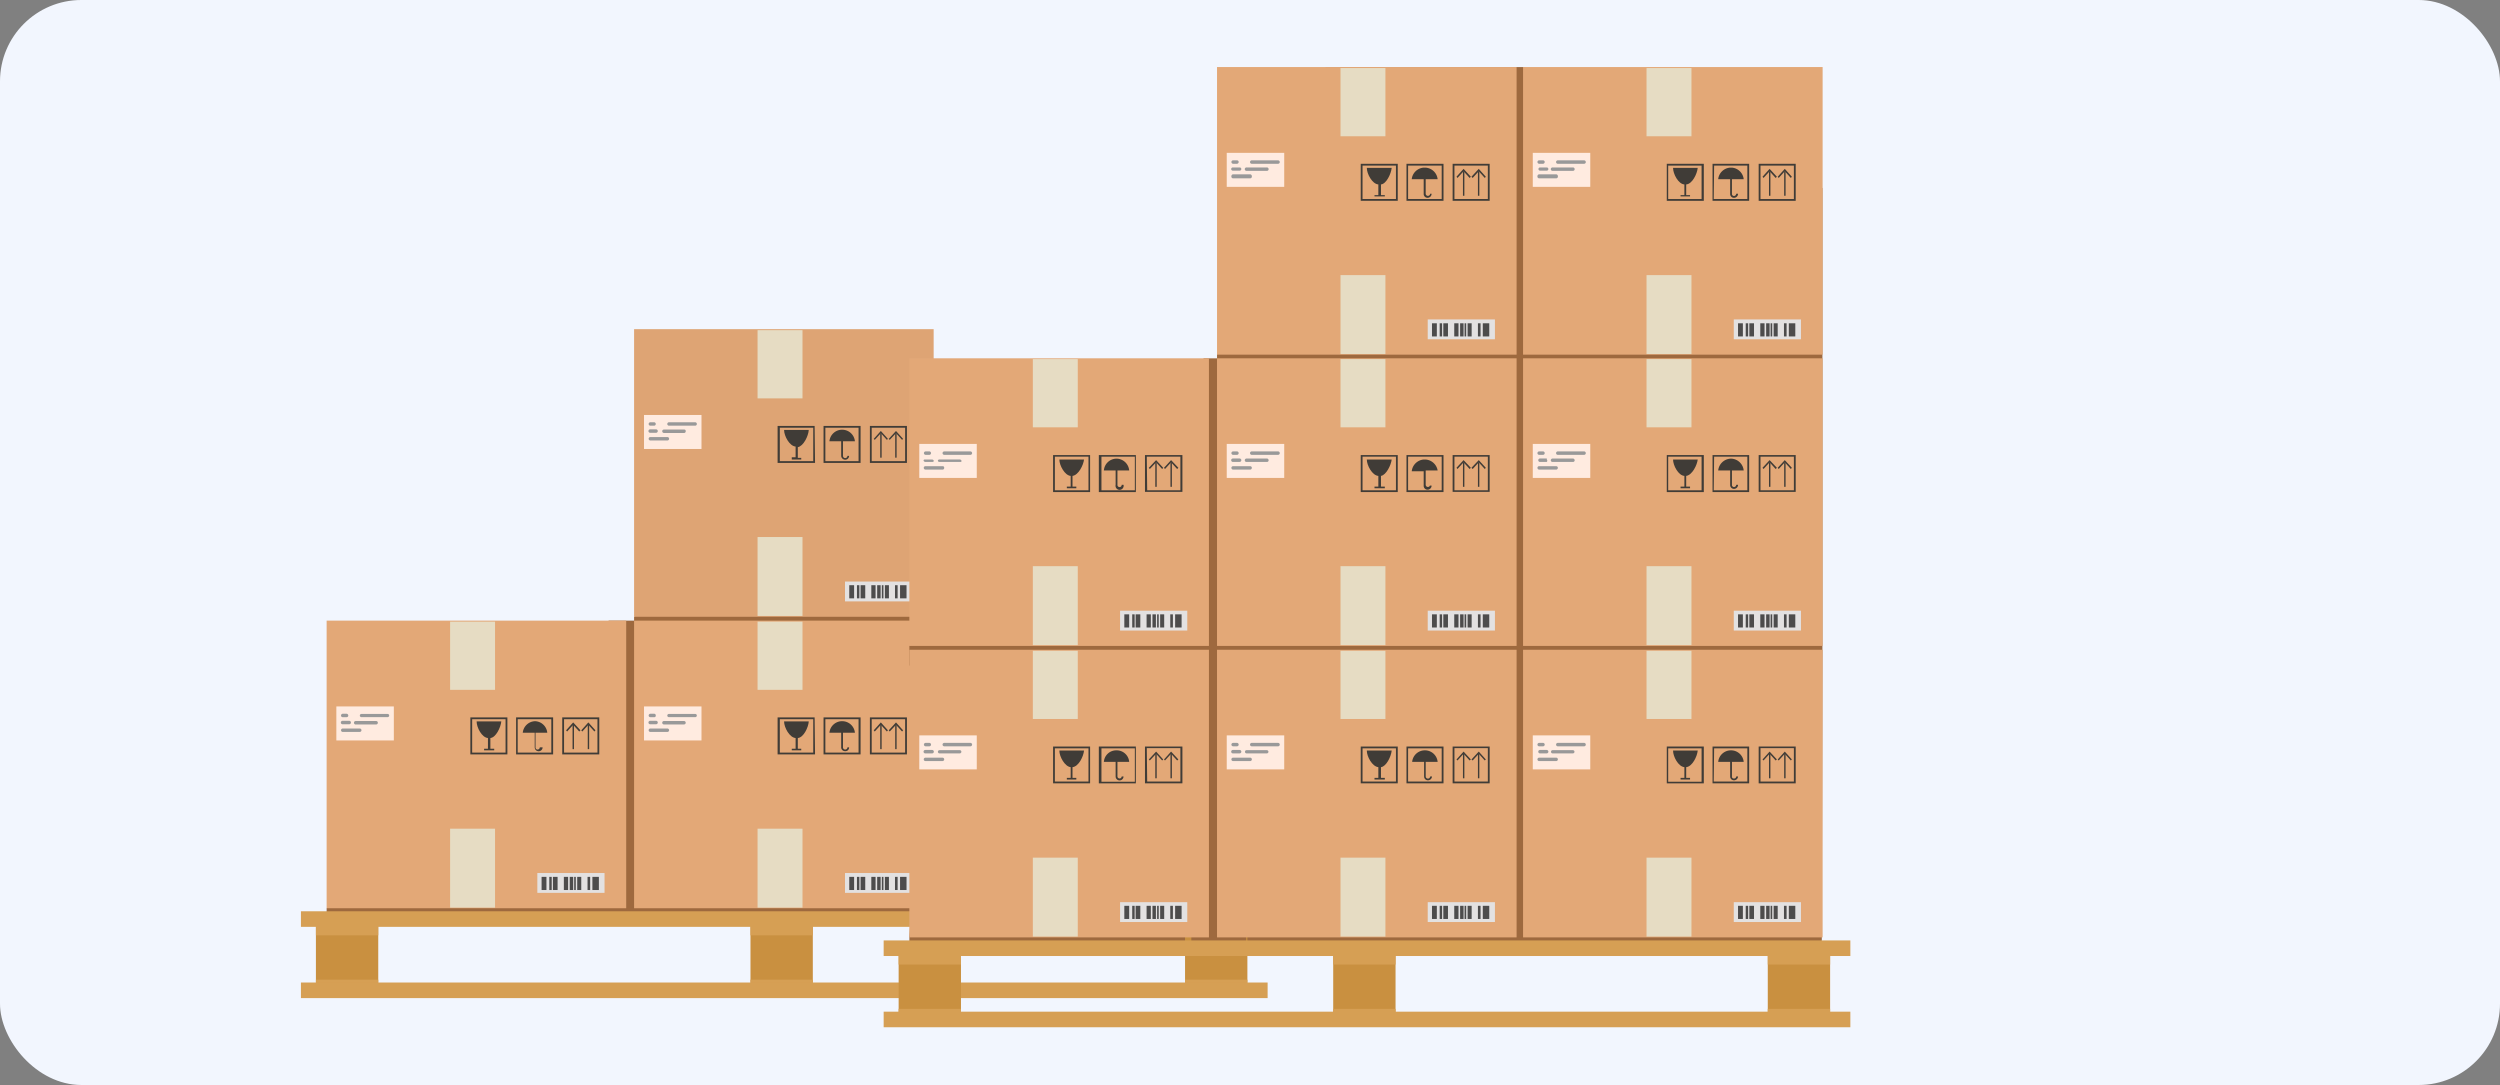<svg xmlns="http://www.w3.org/2000/svg" xmlns:xlink="http://www.w3.org/1999/xlink" width="553" height="240" viewBox="0 0 553 240">
  <rect x="0" y="0" width="553" height="240" fill="#808080" stroke="none"/>
  <defs>
    <clipPath id="clip-path">
      <rect id="Rectángulo_37877" data-name="Rectángulo 37877" width="13.79" height="12.581" fill="none"/>
    </clipPath>
    <clipPath id="clip-path-2">
      <rect id="Rectángulo_37882" data-name="Rectángulo 37882" width="13.79" height="12.581" fill="#c99040"/>
    </clipPath>
  </defs>
  <g id="slyder5" transform="translate(-751 -8807.527)">
    <rect id="Rectángulo_37866" data-name="Rectángulo 37866" width="553" height="240" rx="18" transform="translate(751 8807.527)" fill="#f2f6fe"/>
    <g id="otros-05" transform="translate(817.566 8822.356)">
      <g id="Layer_1" data-name="Layer 1" transform="translate(0 0)">
        <path id="Trazado_144173" data-name="Trazado 144173" d="M71.729,123.212v6.358L3.72,187.684v1.88H132.888l-.269,4.567v2.1l201.163.045.672-1.477v-1.7l.134-62.592V28.384L268.37,1.61H224.717L200.674,65.232v.806h-2.91l-1.388,1.388L168.706,91.961l-46.922,3.313Z" transform="translate(1.966 -1.61)" fill="#9e693e"/>
        <rect id="Rectángulo_37873" data-name="Rectángulo 37873" width="12.133" height="64.607" transform="translate(68.054 122.452)" fill="#9e693e"/>
        <rect id="Rectángulo_37874" data-name="Rectángulo 37874" width="13.79" height="12.581" transform="translate(195.566 190.014)" fill="#c99040"/>
        <g id="Grupo_61679" data-name="Grupo 61679" transform="translate(195.566 190.014)" clip-path="url(#clip-path)">
          <rect id="Rectángulo_37875" data-name="Rectángulo 37875" width="95.186" height="3.447" transform="translate(-76.919 -1.388)" fill="#d69f54"/>
          <rect id="Rectángulo_37876" data-name="Rectángulo 37876" width="95.186" height="3.447" transform="translate(-76.427 11.865)" fill="#d69f54"/>
        </g>
        <rect id="Rectángulo_37878" data-name="Rectángulo 37878" width="13.79" height="12.581" transform="translate(99.44 190.014)" fill="#c99040"/>
        <rect id="Rectángulo_37879" data-name="Rectángulo 37879" width="13.79" height="12.581" transform="translate(3.313 190.014)" fill="#c99040"/>
        <g id="Grupo_61680" data-name="Grupo 61680" transform="translate(3.313 190.014)" clip-path="url(#clip-path-2)">
          <rect id="Rectángulo_37880" data-name="Rectángulo 37880" width="23.237" height="3.447" transform="translate(-3.313 -1.388)" fill="#d69f54"/>
          <rect id="Rectángulo_37881" data-name="Rectángulo 37881" width="23.237" height="3.447" transform="translate(-3.761 11.865)" fill="#d69f54"/>
        </g>
        <g id="Grupo_61681" data-name="Grupo 61681" transform="translate(99.44 190.014)" clip-path="url(#clip-path)">
          <rect id="Rectángulo_37883" data-name="Rectángulo 37883" width="20.595" height="3.447" transform="translate(-4.164 -1.388)" fill="#d69f54"/>
          <rect id="Rectángulo_37884" data-name="Rectángulo 37884" width="20.595" height="3.447" transform="translate(-3.537 11.865)" fill="#d69f54"/>
        </g>
        <rect id="Rectángulo_37886" data-name="Rectángulo 37886" width="213.833" height="3.447" transform="translate(0 186.745)" fill="#d69f54"/>
        <rect id="Rectángulo_37887" data-name="Rectángulo 37887" width="213.833" height="3.447" transform="translate(0 202.505)" fill="#d69f54"/>
        <rect id="Rectángulo_37888" data-name="Rectángulo 37888" width="66.263" height="63.622" transform="translate(5.686 122.452)" fill="#e3a877"/>
        <rect id="Rectángulo_37889" data-name="Rectángulo 37889" width="12.715" height="7.522" transform="translate(7.835 141.436)" fill="#ffebe0"/>
        <path id="Trazado_144174" data-name="Trazado 144174" d="M5.639,34.321H4.833a.358.358,0,0,1-.4-.358.4.4,0,0,1,.4-.4h.806a.4.4,0,0,1,.4.4.358.358,0,0,1-.4.358Z" transform="translate(4.435 109.488)" fill="#999"/>
        <path id="Trazado_144175" data-name="Trazado 144175" d="M11.494,34.286H5.718a.358.358,0,0,1,0-.716h5.776a.358.358,0,1,1,0,.716Z" transform="translate(7.669 109.522)" fill="#999"/>
        <path id="Trazado_144176" data-name="Trazado 144176" d="M6.3,34.671H4.823a.381.381,0,1,1,0-.761H6.3a.381.381,0,0,1,0,.761Z" transform="translate(4.4 110.705)" fill="#999"/>
        <path id="Trazado_144177" data-name="Trazado 144177" d="M10.04,34.681H5.563a.388.388,0,1,1-.09-.761H9.95a.384.384,0,0,1,.09.761Z" transform="translate(6.66 110.739)" fill="#999"/>
        <path id="Trazado_144178" data-name="Trazado 144178" d="M8.594,35.051H4.833a.381.381,0,1,1,0-.761H8.594a.381.381,0,0,1,0,.761Z" transform="translate(4.435 112.026)" fill="#999"/>
        <path id="Trazado_144179" data-name="Trazado 144179" d="M16.592,33.94H11.13c0,1.343,1.164,3.582,2.507,3.671v2.373h-.851v.358h2.239v-.358h-.851V37.611C15.383,37.522,16.458,35.283,16.592,33.94Z" transform="translate(27.732 110.809)" fill="#403c37"/>
        <path id="Trazado_144180" data-name="Trazado 144180" d="M19.013,41.933H10.82V33.74h8.193Zm-7.79-.4H18.61V34.143H11.223Z" transform="translate(26.655 110.114)" fill="#403c37"/>
        <path id="Trazado_144181" data-name="Trazado 144181" d="M17.171,39.706a.492.492,0,0,1-.492.493.448.448,0,0,1-.448-.493V36.482h2.6a2.821,2.821,0,0,0-2.6-2.552h-.179a2.821,2.821,0,0,0-2.642,2.552h2.642v3.224a.873.873,0,0,0,1.746,0h-.627Z" transform="translate(35.661 110.774)" fill="#403c37"/>
        <path id="Trazado_144182" data-name="Trazado 144182" d="M21.273,41.933H13.08V33.74h8.193Zm-7.835-.4H20.87V34.143H13.438Z" transform="translate(34.513 110.114)" fill="#403c37"/>
        <rect id="Rectángulo_37890" data-name="Rectángulo 37890" width="0.313" height="5.417" transform="translate(60.085 145.465)" fill="#403c37"/>
        <path id="Trazado_144183" data-name="Trazado 144183" d="M18.46,36l-1.343-1.477L15.774,36l-.224-.269,1.567-1.746,1.612,1.746Z" transform="translate(43.102 110.983)" fill="#403c37"/>
        <rect id="Rectángulo_37891" data-name="Rectángulo 37891" width="0.313" height="5.417" transform="translate(63.443 145.465)" fill="#403c37"/>
        <path id="Trazado_144184" data-name="Trazado 144184" d="M19.21,36l-1.343-1.477L16.524,36l-.224-.269,1.567-1.746,1.567,1.746Z" transform="translate(45.71 110.983)" fill="#403c37"/>
        <path id="Trazado_144185" data-name="Trazado 144185" d="M23.553,41.933H15.36V33.74h8.193Zm-7.79-.4H23.15V34.143H15.763Z" transform="translate(42.441 110.114)" fill="#403c37"/>
        <rect id="Rectángulo_37892" data-name="Rectángulo 37892" width="9.939" height="17.461" transform="translate(32.997 168.478)" fill="#e6dcc3"/>
        <rect id="Rectángulo_37893" data-name="Rectángulo 37893" width="9.939" height="15.088" transform="translate(32.997 122.676)" fill="#e6dcc3"/>
        <rect id="Rectángulo_37894" data-name="Rectángulo 37894" width="14.864" height="4.388" transform="translate(52.294 178.284)" fill="#e3e1e1"/>
        <rect id="Rectángulo_37895" data-name="Rectángulo 37895" width="0.761" height="2.91" transform="translate(59.458 179.134)" fill="#4d4c4c"/>
        <rect id="Rectángulo_37896" data-name="Rectángulo 37896" width="0.94" height="2.91" transform="translate(58.159 179.134)" fill="#4d4c4c"/>
        <rect id="Rectángulo_37897" data-name="Rectángulo 37897" width="1.03" height="2.91" transform="translate(55.742 179.134)" fill="#4d4c4c"/>
        <rect id="Rectángulo_37898" data-name="Rectángulo 37898" width="0.537" height="2.91" transform="translate(54.936 179.134)" fill="#4d4c4c"/>
        <rect id="Rectángulo_37899" data-name="Rectángulo 37899" width="0.358" height="2.91" transform="translate(60.443 179.134)" fill="#4d4c4c"/>
        <rect id="Rectángulo_37900" data-name="Rectángulo 37900" width="1.075" height="2.91" transform="translate(53.234 179.134)" fill="#4d4c4c"/>
        <rect id="Rectángulo_37901" data-name="Rectángulo 37901" width="0.895" height="2.91" transform="translate(61.114 179.134)" fill="#4d4c4c"/>
        <rect id="Rectángulo_37902" data-name="Rectángulo 37902" width="1.433" height="2.91" transform="translate(64.472 179.134)" fill="#4d4c4c"/>
        <rect id="Rectángulo_37903" data-name="Rectángulo 37903" width="0.582" height="2.91" transform="translate(63.398 179.134)" fill="#4d4c4c"/>
        <rect id="Rectángulo_37904" data-name="Rectángulo 37904" width="66.263" height="63.622" transform="translate(73.695 122.452)" fill="#e3a877"/>
        <rect id="Rectángulo_37905" data-name="Rectángulo 37905" width="12.715" height="7.522" transform="translate(75.889 141.436)" fill="#ffebe0"/>
        <path id="Trazado_144186" data-name="Trazado 144186" d="M20.839,34.321h-.851a.358.358,0,0,1-.358-.358.4.4,0,0,1,.358-.4h.851a.358.358,0,0,1,.358.4.313.313,0,0,1-.358.358Z" transform="translate(57.289 109.488)" fill="#999"/>
        <path id="Trazado_144187" data-name="Trazado 144187" d="M26.729,34.286h-5.82a.358.358,0,0,1,0-.716h5.82a.358.358,0,1,1,0,.716Z" transform="translate(60.488 109.522)" fill="#999"/>
        <path id="Trazado_144188" data-name="Trazado 144188" d="M21.321,34.671H19.978a.381.381,0,0,1,0-.761h1.343a.381.381,0,0,1,0,.761Z" transform="translate(57.254 110.705)" fill="#999"/>
        <path id="Trazado_144189" data-name="Trazado 144189" d="M25.135,34.681H20.658a.381.381,0,0,1,0-.761h4.477a.381.381,0,0,1,0,.761Z" transform="translate(59.619 110.739)" fill="#999"/>
        <path id="Trazado_144190" data-name="Trazado 144190" d="M23.749,35.051H19.988a.381.381,0,0,1,0-.761h3.761a.381.381,0,1,1,0,.761Z" transform="translate(57.289 112.026)" fill="#999"/>
        <path id="Trazado_144191" data-name="Trazado 144191" d="M31.782,33.94H26.32c0,1.343,1.209,3.582,2.552,3.671v2.373h-.851v.358h2.1v-.358h-.761V37.611C30.618,37.522,31.693,35.283,31.782,33.94Z" transform="translate(80.552 110.809)" fill="#403c37"/>
        <path id="Trazado_144192" data-name="Trazado 144192" d="M34.283,41.933H26V33.74h8.193Zm-7.79-.4H33.88V34.143H26.492Z" transform="translate(79.439 110.114)" fill="#403c37"/>
        <path id="Trazado_144193" data-name="Trazado 144193" d="M32.545,39.706a.492.492,0,1,1-.985,0V36.482H34.2A2.821,2.821,0,0,0,31.56,33.93h-.4a2.821,2.821,0,0,0-2.6,2.552h2.6v3.224a.851.851,0,0,0,.9.851.806.806,0,0,0,.851-.851h-.358Z" transform="translate(88.341 110.774)" fill="#403c37"/>
        <path id="Trazado_144194" data-name="Trazado 144194" d="M36.463,41.933H28.27V33.74h8.193Zm-7.79-.4h7.343V34.143H28.673Z" transform="translate(87.332 110.114)" fill="#403c37"/>
        <rect id="Rectángulo_37906" data-name="Rectángulo 37906" width="0.313" height="5.417" transform="translate(128.139 145.465)" fill="#403c37"/>
        <path id="Trazado_144195" data-name="Trazado 144195" d="M33.66,36l-1.343-1.477L30.974,36l-.224-.269,1.567-1.746,1.567,1.746Z" transform="translate(95.956 110.983)" fill="#403c37"/>
        <rect id="Rectángulo_37907" data-name="Rectángulo 37907" width="0.313" height="5.417" transform="translate(131.452 145.465)" fill="#403c37"/>
        <path id="Trazado_144196" data-name="Trazado 144196" d="M34.445,36,33.1,34.527,31.714,36l-.224-.269L33.1,33.99l1.567,1.746Z" transform="translate(98.529 110.983)" fill="#403c37"/>
        <path id="Trazado_144197" data-name="Trazado 144197" d="M38.753,41.933H30.56V33.74h8.193Zm-7.79-.4H38.35V34.143H30.963Z" transform="translate(95.295 110.114)" fill="#403c37"/>
        <rect id="Rectángulo_37908" data-name="Rectángulo 37908" width="9.939" height="17.461" transform="translate(101.007 168.478)" fill="#e6dcc3"/>
        <rect id="Rectángulo_37909" data-name="Rectángulo 37909" width="9.939" height="15.088" transform="translate(101.007 122.676)" fill="#e6dcc3"/>
        <rect id="Rectángulo_37910" data-name="Rectángulo 37910" width="14.864" height="4.388" transform="translate(120.348 178.284)" fill="#e3e1e1"/>
        <rect id="Rectángulo_37911" data-name="Rectángulo 37911" width="0.761" height="2.91" transform="translate(127.467 179.134)" fill="#4d4c4c"/>
        <rect id="Rectángulo_37912" data-name="Rectángulo 37912" width="0.94" height="2.91" transform="translate(126.169 179.134)" fill="#4d4c4c"/>
        <rect id="Rectángulo_37913" data-name="Rectángulo 37913" width="1.03" height="2.91" transform="translate(123.796 179.134)" fill="#4d4c4c"/>
        <rect id="Rectángulo_37914" data-name="Rectángulo 37914" width="0.537" height="2.91" transform="translate(122.99 179.134)" fill="#4d4c4c"/>
        <rect id="Rectángulo_37915" data-name="Rectángulo 37915" width="0.358" height="2.91" transform="translate(128.497 179.134)" fill="#4d4c4c"/>
        <rect id="Rectángulo_37916" data-name="Rectángulo 37916" width="1.075" height="2.91" transform="translate(121.289 179.134)" fill="#4d4c4c"/>
        <rect id="Rectángulo_37917" data-name="Rectángulo 37917" width="0.895" height="2.91" transform="translate(129.168 179.134)" fill="#4d4c4c"/>
        <rect id="Rectángulo_37918" data-name="Rectángulo 37918" width="1.433" height="2.91" transform="translate(132.526 179.134)" fill="#4d4c4c"/>
        <rect id="Rectángulo_37919" data-name="Rectángulo 37919" width="0.582" height="2.91" transform="translate(131.407 179.134)" fill="#4d4c4c"/>
        <rect id="Rectángulo_37920" data-name="Rectángulo 37920" width="66.263" height="63.622" transform="translate(73.695 57.98)" fill="#dea474"/>
        <rect id="Rectángulo_37921" data-name="Rectángulo 37921" width="12.715" height="7.522" transform="translate(75.889 76.964)" fill="#ffebe0"/>
        <path id="Trazado_144198" data-name="Trazado 144198" d="M20.839,19.921h-.851a.381.381,0,0,1,0-.761h.851a.381.381,0,0,1,0,.761Z" transform="translate(57.289 59.415)" fill="#999"/>
        <path id="Trazado_144199" data-name="Trazado 144199" d="M26.729,19.921h-5.82a.381.381,0,0,1,0-.761h5.82a.381.381,0,0,1,0,.761Z" transform="translate(60.488 59.415)" fill="#999"/>
        <path id="Trazado_144200" data-name="Trazado 144200" d="M21.321,20.271H19.978a.381.381,0,0,1,0-.761h1.343a.381.381,0,0,1,0,.761Z" transform="translate(57.254 60.633)" fill="#999"/>
        <path id="Trazado_144201" data-name="Trazado 144201" d="M25.135,20.284H20.658a.4.4,0,0,1-.358-.4.358.358,0,0,1,.358-.358h4.477a.313.313,0,0,1,.358.358.358.358,0,0,1-.358.4Z" transform="translate(59.619 60.664)" fill="#999"/>
        <path id="Trazado_144202" data-name="Trazado 144202" d="M23.749,20.651H19.988a.381.381,0,0,1,0-.761h3.761a.381.381,0,1,1,0,.761Z" transform="translate(57.289 61.954)" fill="#999"/>
        <path id="Trazado_144203" data-name="Trazado 144203" d="M31.782,19.54H26.32c0,1.343,1.209,3.582,2.552,3.671v2.373h-.851v.492h2.1v-.358h-.761V23.346C30.618,23.122,31.693,20.883,31.782,19.54Z" transform="translate(80.552 60.737)" fill="#403c37"/>
        <path id="Trazado_144204" data-name="Trazado 144204" d="M34.283,27.533H26V19.34h8.193Zm-7.79-.4H33.88V19.743H26.492Z" transform="translate(79.439 60.041)" fill="#403c37"/>
        <path id="Trazado_144205" data-name="Trazado 144205" d="M32.545,25.306a.492.492,0,1,1-.985,0V22.082H34.2A2.821,2.821,0,0,0,31.56,19.53h-.4a2.821,2.821,0,0,0-2.6,2.552h2.6v3.224a.9.9,0,0,0,.9.851.851.851,0,0,0,.851-.851h-.358Z" transform="translate(88.341 60.702)" fill="#403c37"/>
        <path id="Trazado_144206" data-name="Trazado 144206" d="M36.463,27.533H28.27V19.34h8.193Zm-7.79-.4h7.343V19.743H28.673Z" transform="translate(87.332 60.041)" fill="#403c37"/>
        <rect id="Rectángulo_37922" data-name="Rectángulo 37922" width="0.313" height="5.417" transform="translate(128.139 80.993)" fill="#403c37"/>
        <path id="Trazado_144207" data-name="Trazado 144207" d="M33.66,21.56l-1.343-1.477L30.974,21.56l-.224-.224,1.567-1.746,1.567,1.746Z" transform="translate(95.956 60.911)" fill="#403c37"/>
        <rect id="Rectángulo_37923" data-name="Rectángulo 37923" width="0.313" height="5.417" transform="translate(131.452 80.993)" fill="#403c37"/>
        <path id="Trazado_144208" data-name="Trazado 144208" d="M34.445,21.56,33.1,20.082,31.714,21.56l-.224-.224L33.1,19.59l1.567,1.746Z" transform="translate(98.529 60.911)" fill="#403c37"/>
        <path id="Trazado_144209" data-name="Trazado 144209" d="M38.753,27.533H30.56V19.34h8.193Zm-7.79-.4H38.35V19.743H30.963Z" transform="translate(95.295 60.041)" fill="#403c37"/>
        <rect id="Rectángulo_37924" data-name="Rectángulo 37924" width="9.939" height="17.461" transform="translate(101.007 103.961)" fill="#e6dcc3"/>
        <rect id="Rectángulo_37925" data-name="Rectángulo 37925" width="9.939" height="15.088" transform="translate(101.007 58.204)" fill="#e6dcc3"/>
        <rect id="Rectángulo_37926" data-name="Rectángulo 37926" width="14.864" height="4.388" transform="translate(120.348 113.811)" fill="#e3e1e1"/>
        <rect id="Rectángulo_37927" data-name="Rectángulo 37927" width="0.761" height="2.91" transform="translate(127.467 114.617)" fill="#4d4c4c"/>
        <rect id="Rectángulo_37928" data-name="Rectángulo 37928" width="0.94" height="2.91" transform="translate(126.169 114.617)" fill="#4d4c4c"/>
        <rect id="Rectángulo_37929" data-name="Rectángulo 37929" width="1.03" height="2.91" transform="translate(123.796 114.617)" fill="#4d4c4c"/>
        <rect id="Rectángulo_37930" data-name="Rectángulo 37930" width="0.537" height="2.91" transform="translate(122.99 114.617)" fill="#4d4c4c"/>
        <rect id="Rectángulo_37931" data-name="Rectángulo 37931" width="0.358" height="2.91" transform="translate(128.497 114.617)" fill="#4d4c4c"/>
        <rect id="Rectángulo_37932" data-name="Rectángulo 37932" width="1.075" height="2.91" transform="translate(121.289 114.617)" fill="#4d4c4c"/>
        <rect id="Rectángulo_37933" data-name="Rectángulo 37933" width="0.895" height="2.91" transform="translate(129.168 114.617)" fill="#4d4c4c"/>
        <rect id="Rectángulo_37934" data-name="Rectángulo 37934" width="1.433" height="2.91" transform="translate(132.526 114.617)" fill="#4d4c4c"/>
        <rect id="Rectángulo_37935" data-name="Rectángulo 37935" width="0.582" height="2.91" transform="translate(131.407 114.617)" fill="#4d4c4c"/>
        <rect id="Rectángulo_37936" data-name="Rectángulo 37936" width="12.133" height="65.905" transform="translate(196.954 127.601)" fill="#9e693e"/>
        <rect id="Rectángulo_37937" data-name="Rectángulo 37937" width="13.79" height="12.581" transform="translate(324.466 196.461)" fill="#c99040"/>
        <g id="Grupo_61682" data-name="Grupo 61682" transform="translate(324.466 196.461)" clip-path="url(#clip-path)">
          <rect id="Rectángulo_37938" data-name="Rectángulo 37938" width="95.186" height="3.447" transform="translate(-76.919 -1.388)" fill="#d69f54"/>
          <rect id="Rectángulo_37939" data-name="Rectángulo 37939" width="95.186" height="3.447" transform="translate(-76.427 11.865)" fill="#d69f54"/>
        </g>
        <rect id="Rectángulo_37941" data-name="Rectángulo 37941" width="13.79" height="12.581" transform="translate(228.339 196.461)" fill="#c99040"/>
        <rect id="Rectángulo_37942" data-name="Rectángulo 37942" width="13.79" height="12.581" transform="translate(132.213 196.461)" fill="#c99040"/>
        <g id="Grupo_61683" data-name="Grupo 61683" transform="translate(132.213 196.461)" clip-path="url(#clip-path-2)">
          <rect id="Rectángulo_37943" data-name="Rectángulo 37943" width="23.237" height="3.447" transform="translate(-3.313 -1.388)" fill="#d69f54"/>
          <rect id="Rectángulo_37944" data-name="Rectángulo 37944" width="23.237" height="3.447" transform="translate(-3.761 11.865)" fill="#d69f54"/>
        </g>
        <g id="Grupo_61684" data-name="Grupo 61684" transform="translate(228.339 196.461)" clip-path="url(#clip-path)">
          <rect id="Rectángulo_37946" data-name="Rectángulo 37946" width="20.595" height="3.447" transform="translate(-4.119 -1.388)" fill="#d69f54"/>
          <rect id="Rectángulo_37947" data-name="Rectángulo 37947" width="20.595" height="3.447" transform="translate(-3.492 11.865)" fill="#d69f54"/>
        </g>
        <rect id="Rectángulo_37949" data-name="Rectángulo 37949" width="213.833" height="3.447" transform="translate(128.9 193.193)" fill="#d69f54"/>
        <rect id="Rectángulo_37950" data-name="Rectángulo 37950" width="213.833" height="3.447" transform="translate(128.9 208.953)" fill="#d69f54"/>
        <path id="Trazado_144211" data-name="Trazado 144211" d="M32.51,38.938v4.343H70.656V30.789L51.807,27.7Z" transform="translate(102.076 89.111)" fill="#9e693e"/>
        <rect id="Rectángulo_37951" data-name="Rectángulo 37951" width="66.263" height="63.622" transform="translate(134.586 128.9)" fill="#e3a877"/>
        <rect id="Rectángulo_37952" data-name="Rectángulo 37952" width="12.715" height="7.522" transform="translate(136.78 147.838)" fill="#ffebe0"/>
        <path id="Trazado_144212" data-name="Trazado 144212" d="M34.4,35.761H33.59a.381.381,0,0,1,0-.761H34.4a.381.381,0,1,1,0,.761Z" transform="translate(104.577 114.495)" fill="#999"/>
        <path id="Trazado_144213" data-name="Trazado 144213" d="M40.286,35.761H34.51a.381.381,0,0,1,0-.761h5.776a.381.381,0,1,1,0,.761Z" transform="translate(107.776 114.495)" fill="#999"/>
        <path id="Trazado_144214" data-name="Trazado 144214" d="M35.09,36.111H33.613a.381.381,0,1,1,0-.761H35.09a.381.381,0,1,1,0,.761Z" transform="translate(104.51 115.712)" fill="#999"/>
        <path id="Trazado_144215" data-name="Trazado 144215" d="M38.755,36.076H34.278a.358.358,0,0,1,0-.716h4.477a.358.358,0,1,1,0,.716Z" transform="translate(106.979 115.747)" fill="#999"/>
        <path id="Trazado_144216" data-name="Trazado 144216" d="M37.384,36.491H33.623a.381.381,0,1,1,0-.761h3.761a.381.381,0,0,1,0,.761Z" transform="translate(104.545 117.033)" fill="#999"/>
        <path id="Trazado_144217" data-name="Trazado 144217" d="M45.382,35.38H39.92c0,1.343,1.209,3.537,2.507,3.671v2.373h-.851v.358h2.1v-.358H42.83V39.051C44.173,38.917,45.248,36.723,45.382,35.38Z" transform="translate(127.842 115.816)" fill="#403c37"/>
        <path id="Trazado_144218" data-name="Trazado 144218" d="M47.8,43.329H39.61V35.18H47.8Zm-7.79-.4h7.432V35.583H40.013Z" transform="translate(126.764 115.121)" fill="#403c37"/>
        <path id="Trazado_144219" data-name="Trazado 144219" d="M46.06,41.146a.471.471,0,0,1-.94,0V37.922h2.6a2.776,2.776,0,0,0-2.6-2.552h-.4a2.731,2.731,0,0,0-2.6,2.552h2.6v3.224a.873.873,0,0,0,1.746,0h-.4Z" transform="translate(135.492 115.781)" fill="#403c37"/>
        <path id="Trazado_144220" data-name="Trazado 144220" d="M50.063,43.329H41.87V35.18h8.193Zm-7.611-.358h7.387V35.583H42.452Z" transform="translate(134.623 115.121)" fill="#403c37"/>
        <rect id="Rectángulo_37953" data-name="Rectángulo 37953" width="0.313" height="5.417" transform="translate(188.984 151.913)" fill="#403c37"/>
        <path id="Trazado_144221" data-name="Trazado 144221" d="M47.295,37.4l-1.343-1.477L44.564,37.4l-.224-.224,1.612-1.746,1.567,1.746Z" transform="translate(143.212 115.99)" fill="#403c37"/>
        <rect id="Rectángulo_37954" data-name="Rectángulo 37954" width="0.313" height="5.417" transform="translate(192.342 151.913)" fill="#403c37"/>
        <path id="Trazado_144222" data-name="Trazado 144222" d="M48,37.4l-1.343-1.477L45.314,37.4l-.224-.224,1.567-1.746,1.612,1.746Z" transform="translate(145.82 115.99)" fill="#403c37"/>
        <path id="Trazado_144223" data-name="Trazado 144223" d="M52.433,43.329H44.15V35.18h8.283Zm-7.79-.4h7.343V35.538H44.553Z" transform="translate(142.551 115.121)" fill="#403c37"/>
        <rect id="Rectángulo_37955" data-name="Rectángulo 37955" width="9.939" height="17.461" transform="translate(161.897 174.881)" fill="#e6dcc3"/>
        <rect id="Rectángulo_37956" data-name="Rectángulo 37956" width="9.939" height="15.088" transform="translate(161.897 129.123)" fill="#e6dcc3"/>
        <rect id="Rectángulo_37957" data-name="Rectángulo 37957" width="14.864" height="4.388" transform="translate(181.194 184.731)" fill="#e3e1e1"/>
        <rect id="Rectángulo_37958" data-name="Rectángulo 37958" width="0.761" height="2.91" transform="translate(188.358 185.537)" fill="#4d4c4c"/>
        <rect id="Rectángulo_37959" data-name="Rectángulo 37959" width="0.94" height="2.91" transform="translate(187.059 185.537)" fill="#4d4c4c"/>
        <rect id="Rectángulo_37960" data-name="Rectángulo 37960" width="1.03" height="2.91" transform="translate(184.641 185.537)" fill="#4d4c4c"/>
        <rect id="Rectángulo_37961" data-name="Rectángulo 37961" width="0.537" height="2.91" transform="translate(183.88 185.537)" fill="#4d4c4c"/>
        <rect id="Rectángulo_37962" data-name="Rectángulo 37962" width="0.358" height="2.91" transform="translate(189.387 185.537)" fill="#4d4c4c"/>
        <rect id="Rectángulo_37963" data-name="Rectángulo 37963" width="1.075" height="2.91" transform="translate(182.134 185.537)" fill="#4d4c4c"/>
        <rect id="Rectángulo_37964" data-name="Rectángulo 37964" width="0.895" height="2.91" transform="translate(190.059 185.537)" fill="#4d4c4c"/>
        <rect id="Rectángulo_37965" data-name="Rectángulo 37965" width="1.433" height="2.91" transform="translate(193.372 185.537)" fill="#4d4c4c"/>
        <rect id="Rectángulo_37966" data-name="Rectángulo 37966" width="0.582" height="2.91" transform="translate(192.298 185.537)" fill="#4d4c4c"/>
        <rect id="Rectángulo_37967" data-name="Rectángulo 37967" width="66.263" height="63.622" transform="translate(202.64 128.9)" fill="#e3a877"/>
        <rect id="Rectángulo_37968" data-name="Rectángulo 37968" width="12.715" height="7.522" transform="translate(204.789 147.838)" fill="#ffebe0"/>
        <path id="Trazado_144224" data-name="Trazado 144224" d="M49.629,35.761h-.806a.381.381,0,1,1,0-.761h.806a.381.381,0,1,1,0,.761Z" transform="translate(157.399 114.495)" fill="#999"/>
        <path id="Trazado_144225" data-name="Trazado 144225" d="M55.519,35.761H49.743a.381.381,0,1,1,0-.761h5.776a.381.381,0,1,1,0,.761Z" transform="translate(160.598 114.495)" fill="#999"/>
        <path id="Trazado_144226" data-name="Trazado 144226" d="M50.29,36.111H48.768a.381.381,0,0,1,0-.761H50.29a.381.381,0,0,1,0,.761Z" transform="translate(157.364 115.712)" fill="#999"/>
        <path id="Trazado_144227" data-name="Trazado 144227" d="M53.925,36.076H49.448a.358.358,0,0,1,0-.716h4.477a.358.358,0,1,1,0,.716Z" transform="translate(159.729 115.747)" fill="#999"/>
        <path id="Trazado_144228" data-name="Trazado 144228" d="M52.584,36.491H48.778a.381.381,0,0,1,0-.761h3.806a.381.381,0,0,1,0,.761Z" transform="translate(157.399 117.033)" fill="#999"/>
        <path id="Trazado_144229" data-name="Trazado 144229" d="M60.617,35.38H55.11c0,1.343,1.209,3.537,2.552,3.671v2.373h-.851v.358h2.283v-.358h-.851V39.051C59.408,38.917,60.483,36.723,60.617,35.38Z" transform="translate(180.662 115.816)" fill="#403c37"/>
        <path id="Trazado_144230" data-name="Trazado 144230" d="M63,43.329H54.81V35.18H63Zm-7.79-.4H62.6V35.583H55.213Z" transform="translate(179.618 115.121)" fill="#403c37"/>
        <path id="Trazado_144231" data-name="Trazado 144231" d="M61.335,41.146a.493.493,0,0,1-.985,0V37.922h2.642A2.821,2.821,0,0,0,60.35,35.37h-.358a2.821,2.821,0,0,0-2.642,2.552h2.642v3.224a.851.851,0,0,0,.851.851.9.9,0,0,0,.9-.851h-.4Z" transform="translate(188.451 115.781)" fill="#403c37"/>
        <path id="Trazado_144232" data-name="Trazado 144232" d="M65.263,43.329H57.07V35.18h8.193Zm-7.835-.4H64.86V35.583H57.428Z" transform="translate(187.477 115.121)" fill="#403c37"/>
        <rect id="Rectángulo_37969" data-name="Rectángulo 37969" width="0.313" height="5.417" transform="translate(257.039 151.913)" fill="#403c37"/>
        <path id="Trazado_144233" data-name="Trazado 144233" d="M62.45,37.4l-1.343-1.477L59.764,37.4l-.224-.224,1.567-1.746,1.612,1.746Z" transform="translate(196.066 115.99)" fill="#403c37"/>
        <rect id="Rectángulo_37970" data-name="Rectángulo 37970" width="0.313" height="5.417" transform="translate(260.352 151.913)" fill="#403c37"/>
        <path id="Trazado_144234" data-name="Trazado 144234" d="M63.235,37.4l-1.343-1.477L60.549,37.4l-.269-.224,1.612-1.746,1.567,1.746Z" transform="translate(198.639 115.99)" fill="#403c37"/>
        <path id="Trazado_144235" data-name="Trazado 144235" d="M67.543,43.329H59.35V35.18h8.193Zm-7.79-.4H67.14V35.538H59.753Z" transform="translate(195.405 115.121)" fill="#403c37"/>
        <rect id="Rectángulo_37971" data-name="Rectángulo 37971" width="9.939" height="17.461" transform="translate(229.951 174.881)" fill="#e6dcc3"/>
        <rect id="Rectángulo_37972" data-name="Rectángulo 37972" width="9.939" height="15.088" transform="translate(229.951 129.123)" fill="#e6dcc3"/>
        <rect id="Rectángulo_37973" data-name="Rectángulo 37973" width="14.864" height="4.388" transform="translate(249.248 184.731)" fill="#e3e1e1"/>
        <rect id="Rectángulo_37974" data-name="Rectángulo 37974" width="0.761" height="2.91" transform="translate(256.412 185.537)" fill="#4d4c4c"/>
        <rect id="Rectángulo_37975" data-name="Rectángulo 37975" width="0.94" height="2.91" transform="translate(255.113 185.537)" fill="#4d4c4c"/>
        <rect id="Rectángulo_37976" data-name="Rectángulo 37976" width="1.03" height="2.91" transform="translate(252.696 185.537)" fill="#4d4c4c"/>
        <rect id="Rectángulo_37977" data-name="Rectángulo 37977" width="0.537" height="2.91" transform="translate(251.89 185.537)" fill="#4d4c4c"/>
        <rect id="Rectángulo_37978" data-name="Rectángulo 37978" width="0.358" height="2.91" transform="translate(257.397 185.537)" fill="#4d4c4c"/>
        <rect id="Rectángulo_37979" data-name="Rectángulo 37979" width="1.075" height="2.91" transform="translate(250.188 185.537)" fill="#4d4c4c"/>
        <rect id="Rectángulo_37980" data-name="Rectángulo 37980" width="0.895" height="2.91" transform="translate(258.068 185.537)" fill="#4d4c4c"/>
        <rect id="Rectángulo_37981" data-name="Rectángulo 37981" width="1.433" height="2.91" transform="translate(261.426 185.537)" fill="#4d4c4c"/>
        <rect id="Rectángulo_37982" data-name="Rectángulo 37982" width="0.582" height="2.91" transform="translate(260.352 185.537)" fill="#4d4c4c"/>
        <rect id="Rectángulo_37983" data-name="Rectángulo 37983" width="66.263" height="63.622" transform="translate(270.336 128.9)" fill="#e3a877"/>
        <rect id="Rectángulo_37984" data-name="Rectángulo 37984" width="12.715" height="7.522" transform="translate(272.485 147.838)" fill="#ffebe0"/>
        <path id="Trazado_144236" data-name="Trazado 144236" d="M64.749,35.761h-.806a.381.381,0,1,1,0-.761h.806a.381.381,0,1,1,0,.761Z" transform="translate(209.975 114.495)" fill="#999"/>
        <path id="Trazado_144237" data-name="Trazado 144237" d="M70.639,35.761H64.863a.381.381,0,1,1,0-.761h5.776a.381.381,0,1,1,0,.761Z" transform="translate(213.174 114.495)" fill="#999"/>
        <path id="Trazado_144238" data-name="Trazado 144238" d="M65.46,36.111H63.983a.381.381,0,1,1,0-.761H65.46a.381.381,0,0,1,0,.761Z" transform="translate(210.114 115.712)" fill="#999"/>
        <path id="Trazado_144239" data-name="Trazado 144239" d="M69.045,36.076H64.568a.358.358,0,0,1,0-.716h4.477a.358.358,0,1,1,0,.716Z" transform="translate(212.305 115.747)" fill="#999"/>
        <path id="Trazado_144240" data-name="Trazado 144240" d="M67.7,36.491H63.943a.381.381,0,1,1,0-.761H67.7a.381.381,0,0,1,0,.761Z" transform="translate(209.975 117.033)" fill="#999"/>
        <path id="Trazado_144241" data-name="Trazado 144241" d="M75.7,35.38H70.24c0,1.343,1.164,3.537,2.507,3.671v2.373H71.9v.358H74v-.358H73.15V39.051C74.493,38.917,75.568,36.723,75.7,35.38Z" transform="translate(233.272 115.816)" fill="#403c37"/>
        <path id="Trazado_144242" data-name="Trazado 144242" d="M78.123,43.329H69.93V35.18h8.193Zm-7.88-.358h7.387V35.583H70.243Z" transform="translate(232.194 115.121)" fill="#403c37"/>
        <path id="Trazado_144243" data-name="Trazado 144243" d="M76.455,41.146a.448.448,0,0,1-.492.448.4.4,0,0,1-.448-.448V37.922h2.6a2.821,2.821,0,0,0-2.6-2.552h-.4a2.821,2.821,0,0,0-2.642,2.552h2.642v3.224a.851.851,0,0,0,.851.851.9.9,0,0,0,.9-.851h-.4Z" transform="translate(241.027 115.781)" fill="#403c37"/>
        <path id="Trazado_144244" data-name="Trazado 144244" d="M80.294,43.329h-8.1V35.18h8.1Zm-7.835-.4h7.432V35.583H72.548Z" transform="translate(240.053 115.121)" fill="#403c37"/>
        <rect id="Rectángulo_37985" data-name="Rectángulo 37985" width="0.313" height="5.417" transform="translate(324.734 151.913)" fill="#403c37"/>
        <path id="Trazado_144245" data-name="Trazado 144245" d="M77.57,37.4l-1.343-1.477L74.884,37.4l-.224-.224,1.567-1.746,1.612,1.746Z" transform="translate(248.642 115.99)" fill="#403c37"/>
        <rect id="Rectángulo_37986" data-name="Rectángulo 37986" width="0.313" height="5.417" transform="translate(328.092 151.913)" fill="#403c37"/>
        <path id="Trazado_144246" data-name="Trazado 144246" d="M78.32,37.4l-1.343-1.477L75.634,37.4l-.224-.224,1.567-1.746,1.567,1.746Z" transform="translate(251.25 115.99)" fill="#403c37"/>
        <path id="Trazado_144247" data-name="Trazado 144247" d="M82.663,43.329H74.47V35.18h8.193Zm-7.79-.4H82.26V35.538H74.873Z" transform="translate(247.981 115.121)" fill="#403c37"/>
        <rect id="Rectángulo_37987" data-name="Rectángulo 37987" width="9.939" height="17.461" transform="translate(297.647 174.881)" fill="#e6dcc3"/>
        <rect id="Rectángulo_37988" data-name="Rectángulo 37988" width="9.939" height="15.088" transform="translate(297.647 129.123)" fill="#e6dcc3"/>
        <rect id="Rectángulo_37989" data-name="Rectángulo 37989" width="14.864" height="4.388" transform="translate(316.944 184.731)" fill="#e3e1e1"/>
        <rect id="Rectángulo_37990" data-name="Rectángulo 37990" width="0.761" height="2.91" transform="translate(324.108 185.537)" fill="#4d4c4c"/>
        <rect id="Rectángulo_37991" data-name="Rectángulo 37991" width="0.94" height="2.91" transform="translate(322.809 185.537)" fill="#4d4c4c"/>
        <rect id="Rectángulo_37992" data-name="Rectángulo 37992" width="1.03" height="2.91" transform="translate(320.391 185.537)" fill="#4d4c4c"/>
        <rect id="Rectángulo_37993" data-name="Rectángulo 37993" width="0.537" height="2.91" transform="translate(319.586 185.537)" fill="#4d4c4c"/>
        <rect id="Rectángulo_37994" data-name="Rectángulo 37994" width="0.358" height="2.91" transform="translate(325.093 185.537)" fill="#4d4c4c"/>
        <rect id="Rectángulo_37995" data-name="Rectángulo 37995" width="1.075" height="2.91" transform="translate(317.884 185.537)" fill="#4d4c4c"/>
        <rect id="Rectángulo_37996" data-name="Rectángulo 37996" width="0.895" height="2.91" transform="translate(325.764 185.537)" fill="#4d4c4c"/>
        <rect id="Rectángulo_37997" data-name="Rectángulo 37997" width="1.433" height="2.91" transform="translate(329.122 185.537)" fill="#4d4c4c"/>
        <rect id="Rectángulo_37998" data-name="Rectángulo 37998" width="0.582" height="2.91" transform="translate(328.048 185.537)" fill="#4d4c4c"/>
        <rect id="Rectángulo_37999" data-name="Rectángulo 37999" width="66.263" height="63.622" transform="translate(134.586 64.427)" fill="#e3a877"/>
        <rect id="Rectángulo_38000" data-name="Rectángulo 38000" width="12.715" height="7.522" transform="translate(136.78 83.366)" fill="#ffebe0"/>
        <path id="Trazado_144248" data-name="Trazado 144248" d="M34.4,21.361H33.59a.381.381,0,0,1,0-.761H34.4a.381.381,0,1,1,0,.761Z" transform="translate(104.577 64.423)" fill="#999"/>
        <path id="Trazado_144249" data-name="Trazado 144249" d="M40.286,21.361H34.51a.381.381,0,0,1,0-.761h5.776a.381.381,0,1,1,0,.761Z" transform="translate(107.776 64.423)" fill="#999"/>
        <path id="Trazado_144250" data-name="Trazado 144250" d="M35.09,21.546H33.613a.4.4,0,0,1-.4-.4.4.4,0,0,1,.4-.134H35.09a.4.4,0,0,1,.4.358.4.4,0,0,1-.4.179Z" transform="translate(104.51 65.805)" fill="#999"/>
        <path id="Trazado_144251" data-name="Trazado 144251" d="M38.758,21.54H34.281a.313.313,0,0,1-.358-.358A.358.358,0,0,1,34.281,21h4.477a.4.4,0,0,1,.4.4.358.358,0,0,1-.4.134Z" transform="translate(106.976 65.811)" fill="#999"/>
        <path id="Trazado_144252" data-name="Trazado 144252" d="M37.384,22.094H33.623a.4.4,0,0,1-.4-.4.358.358,0,0,1,.4-.358h3.761a.313.313,0,0,1,.358.358.358.358,0,0,1-.358.4Z" transform="translate(104.545 66.958)" fill="#999"/>
        <path id="Trazado_144253" data-name="Trazado 144253" d="M45.382,21H39.92c0,1.3,1.209,3.537,2.507,3.627V27h-.851v.358h2.1V27H42.83V24.627C44.173,24.447,45.248,22.209,45.382,21Z" transform="translate(127.842 65.814)" fill="#403c37"/>
        <path id="Trazado_144254" data-name="Trazado 144254" d="M47.8,28.973H39.61V20.78H47.8Zm-7.79-.4h7.432V21.138H40.013Z" transform="translate(126.764 65.049)" fill="#403c37"/>
        <path id="Trazado_144255" data-name="Trazado 144255" d="M46.06,26.736a.471.471,0,1,1-.94,0V23.557h2.6a2.865,2.865,0,0,0-2.6-2.6h-.4a2.821,2.821,0,0,0-2.6,2.6h2.6v3.179a.9.9,0,1,0,1.746,0h-.4Z" transform="translate(135.492 65.675)" fill="#403c37"/>
        <path id="Trazado_144256" data-name="Trazado 144256" d="M50.063,28.973H41.87V20.78h8.193Zm-7.611-.4h7.387V21.138H42.452Z" transform="translate(134.623 65.049)" fill="#403c37"/>
        <rect id="Rectángulo_38001" data-name="Rectángulo 38001" width="0.313" height="5.417" transform="translate(188.984 87.44)" fill="#403c37"/>
        <path id="Trazado_144257" data-name="Trazado 144257" d="M47.295,23l-1.343-1.477L44.564,23l-.224-.269,1.612-1.7,1.567,1.7Z" transform="translate(143.212 65.918)" fill="#403c37"/>
        <rect id="Rectángulo_38002" data-name="Rectángulo 38002" width="0.313" height="5.417" transform="translate(192.342 87.44)" fill="#403c37"/>
        <path id="Trazado_144258" data-name="Trazado 144258" d="M48,23l-1.343-1.477L45.314,23l-.224-.269,1.567-1.7,1.612,1.7Z" transform="translate(145.82 65.918)" fill="#403c37"/>
        <path id="Trazado_144259" data-name="Trazado 144259" d="M52.433,28.929H44.15V20.78h8.283Zm-7.79-.358h7.343V21.138H44.553Z" transform="translate(142.551 65.049)" fill="#403c37"/>
        <rect id="Rectángulo_38003" data-name="Rectángulo 38003" width="9.939" height="17.461" transform="translate(161.897 110.409)" fill="#e6dcc3"/>
        <rect id="Rectángulo_38004" data-name="Rectángulo 38004" width="9.939" height="15.088" transform="translate(161.897 64.607)" fill="#e6dcc3"/>
        <rect id="Rectángulo_38005" data-name="Rectángulo 38005" width="14.864" height="4.388" transform="translate(181.194 120.259)" fill="#e3e1e1"/>
        <rect id="Rectángulo_38006" data-name="Rectángulo 38006" width="0.761" height="2.91" transform="translate(188.358 121.064)" fill="#4d4c4c"/>
        <rect id="Rectángulo_38007" data-name="Rectángulo 38007" width="0.94" height="2.91" transform="translate(187.059 121.064)" fill="#4d4c4c"/>
        <rect id="Rectángulo_38008" data-name="Rectángulo 38008" width="1.03" height="2.91" transform="translate(184.641 121.064)" fill="#4d4c4c"/>
        <rect id="Rectángulo_38009" data-name="Rectángulo 38009" width="0.537" height="2.91" transform="translate(183.88 121.064)" fill="#4d4c4c"/>
        <rect id="Rectángulo_38010" data-name="Rectángulo 38010" width="0.358" height="2.91" transform="translate(189.387 121.064)" fill="#4d4c4c"/>
        <rect id="Rectángulo_38011" data-name="Rectángulo 38011" width="1.075" height="2.91" transform="translate(182.134 121.064)" fill="#4d4c4c"/>
        <rect id="Rectángulo_38012" data-name="Rectángulo 38012" width="0.895" height="2.91" transform="translate(190.059 121.064)" fill="#4d4c4c"/>
        <rect id="Rectángulo_38013" data-name="Rectángulo 38013" width="1.433" height="2.91" transform="translate(193.372 121.064)" fill="#4d4c4c"/>
        <rect id="Rectángulo_38014" data-name="Rectángulo 38014" width="0.582" height="2.91" transform="translate(192.298 121.064)" fill="#4d4c4c"/>
        <rect id="Rectángulo_38015" data-name="Rectángulo 38015" width="66.263" height="63.622" transform="translate(202.64 64.427)" fill="#e3a877"/>
        <rect id="Rectángulo_38016" data-name="Rectángulo 38016" width="12.715" height="7.522" transform="translate(204.789 83.366)" fill="#ffebe0"/>
        <path id="Trazado_144260" data-name="Trazado 144260" d="M49.629,21.361h-.806a.381.381,0,1,1,0-.761h.806a.381.381,0,1,1,0,.761Z" transform="translate(157.399 64.423)" fill="#999"/>
        <path id="Trazado_144261" data-name="Trazado 144261" d="M55.519,21.361H49.743a.381.381,0,1,1,0-.761h5.776a.381.381,0,1,1,0,.761Z" transform="translate(160.598 64.423)" fill="#999"/>
        <path id="Trazado_144262" data-name="Trazado 144262" d="M50.29,21.711H48.768a.381.381,0,0,1,0-.761H50.29a.381.381,0,0,1,0,.761Z" transform="translate(157.364 65.64)" fill="#999"/>
        <path id="Trazado_144263" data-name="Trazado 144263" d="M53.96,21.711H49.483a.358.358,0,0,1-.4-.358.4.4,0,0,1,.4-.4H53.96a.4.4,0,0,1,.4.4.358.358,0,0,1-.4.358Z" transform="translate(159.694 65.64)" fill="#999"/>
        <path id="Trazado_144264" data-name="Trazado 144264" d="M52.584,22.091H48.778a.4.4,0,0,1-.358-.4.358.358,0,0,1,.358-.358h3.806a.358.358,0,0,1,.358.358A.4.4,0,0,1,52.584,22.091Z" transform="translate(157.399 66.961)" fill="#999"/>
        <path id="Trazado_144265" data-name="Trazado 144265" d="M60.617,21H55.11c0,1.3,1.209,3.537,2.552,3.627V27h-.851v.358h2.283V27h-.851V24.627C59.408,24.447,60.483,22.209,60.617,21Z" transform="translate(180.662 65.814)" fill="#403c37"/>
        <path id="Trazado_144266" data-name="Trazado 144266" d="M63,28.973H54.81V20.78H63Zm-7.79-.4H62.6V21.138H55.213Z" transform="translate(179.618 65.049)" fill="#403c37"/>
        <path id="Trazado_144267" data-name="Trazado 144267" d="M61.4,26.6a.493.493,0,0,1-.985,0V23.418h2.642A2.91,2.91,0,0,0,60.33,21h-.358a2.91,2.91,0,0,0-2.642,2.6h2.642v3.179a.851.851,0,0,0,.851.9.9.9,0,0,0,.9-.9h-.4Z" transform="translate(188.381 65.814)" fill="#403c37"/>
        <path id="Trazado_144268" data-name="Trazado 144268" d="M65.263,28.973H57.07V20.78h8.193Zm-7.835-.4H64.86V21.138H57.428Z" transform="translate(187.477 65.049)" fill="#403c37"/>
        <rect id="Rectángulo_38017" data-name="Rectángulo 38017" width="0.313" height="5.417" transform="translate(257.039 87.44)" fill="#403c37"/>
        <path id="Trazado_144269" data-name="Trazado 144269" d="M62.45,23l-1.343-1.477L59.764,23l-.224-.269,1.567-1.7,1.612,1.7Z" transform="translate(196.066 65.918)" fill="#403c37"/>
        <rect id="Rectángulo_38018" data-name="Rectángulo 38018" width="0.313" height="5.417" transform="translate(260.352 87.44)" fill="#403c37"/>
        <path id="Trazado_144270" data-name="Trazado 144270" d="M63.235,23l-1.343-1.477L60.549,23l-.269-.269,1.612-1.7,1.567,1.7Z" transform="translate(198.639 65.918)" fill="#403c37"/>
        <path id="Trazado_144271" data-name="Trazado 144271" d="M67.543,28.929H59.35V20.78h8.193Zm-7.79-.358H67.14V21.138H59.753Z" transform="translate(195.405 65.049)" fill="#403c37"/>
        <rect id="Rectángulo_38019" data-name="Rectángulo 38019" width="9.939" height="17.461" transform="translate(229.951 110.409)" fill="#e6dcc3"/>
        <rect id="Rectángulo_38020" data-name="Rectángulo 38020" width="9.939" height="15.088" transform="translate(229.951 64.607)" fill="#e6dcc3"/>
        <rect id="Rectángulo_38021" data-name="Rectángulo 38021" width="14.864" height="4.388" transform="translate(249.248 120.259)" fill="#e3e1e1"/>
        <rect id="Rectángulo_38022" data-name="Rectángulo 38022" width="0.761" height="2.91" transform="translate(256.412 121.064)" fill="#4d4c4c"/>
        <rect id="Rectángulo_38023" data-name="Rectángulo 38023" width="0.94" height="2.91" transform="translate(255.113 121.064)" fill="#4d4c4c"/>
        <rect id="Rectángulo_38024" data-name="Rectángulo 38024" width="1.03" height="2.91" transform="translate(252.696 121.064)" fill="#4d4c4c"/>
        <rect id="Rectángulo_38025" data-name="Rectángulo 38025" width="0.537" height="2.91" transform="translate(251.89 121.064)" fill="#4d4c4c"/>
        <rect id="Rectángulo_38026" data-name="Rectángulo 38026" width="0.358" height="2.91" transform="translate(257.397 121.064)" fill="#4d4c4c"/>
        <rect id="Rectángulo_38027" data-name="Rectángulo 38027" width="1.075" height="2.91" transform="translate(250.188 121.064)" fill="#4d4c4c"/>
        <rect id="Rectángulo_38028" data-name="Rectángulo 38028" width="0.895" height="2.91" transform="translate(258.068 121.064)" fill="#4d4c4c"/>
        <rect id="Rectángulo_38029" data-name="Rectángulo 38029" width="1.433" height="2.91" transform="translate(261.426 121.064)" fill="#4d4c4c"/>
        <rect id="Rectángulo_38030" data-name="Rectángulo 38030" width="0.582" height="2.91" transform="translate(260.352 121.064)" fill="#4d4c4c"/>
        <rect id="Rectángulo_38031" data-name="Rectángulo 38031" width="66.263" height="63.622" transform="translate(270.336 64.427)" fill="#e3a877"/>
        <rect id="Rectángulo_38032" data-name="Rectángulo 38032" width="12.715" height="7.522" transform="translate(272.485 83.366)" fill="#ffebe0"/>
        <path id="Trazado_144272" data-name="Trazado 144272" d="M64.749,21.361h-.806a.381.381,0,1,1,0-.761h.806a.381.381,0,1,1,0,.761Z" transform="translate(209.975 64.423)" fill="#999"/>
        <path id="Trazado_144273" data-name="Trazado 144273" d="M70.639,21.361H64.863a.381.381,0,1,1,0-.761h5.776a.381.381,0,1,1,0,.761Z" transform="translate(213.174 64.423)" fill="#999"/>
        <path id="Trazado_144274" data-name="Trazado 144274" d="M65.46,21.711H63.983a.381.381,0,1,1,0-.761H65.46a.358.358,0,0,1,0,.224.358.358,0,0,1,0,.537Z" transform="translate(210.114 65.64)" fill="#999"/>
        <path id="Trazado_144275" data-name="Trazado 144275" d="M69.08,21.711H64.6a.358.358,0,0,1-.4-.358.4.4,0,0,1,.4-.4H69.08a.4.4,0,0,1,.4.4.358.358,0,0,1-.4.358Z" transform="translate(212.27 65.64)" fill="#999"/>
        <path id="Trazado_144276" data-name="Trazado 144276" d="M67.7,22.093H63.943a.4.4,0,0,1-.4-.4.358.358,0,0,1,.4-.358H67.7a.358.358,0,0,1,.358.358A.4.4,0,0,1,67.7,22.093Z" transform="translate(209.975 66.959)" fill="#999"/>
        <path id="Trazado_144277" data-name="Trazado 144277" d="M75.7,21H70.24c0,1.3,1.164,3.537,2.507,3.627V27H71.9v.358H74V27H73.15V24.627C74.493,24.447,75.568,22.209,75.7,21Z" transform="translate(233.272 65.814)" fill="#403c37"/>
        <path id="Trazado_144278" data-name="Trazado 144278" d="M78.123,28.973H69.93V20.78h8.193Zm-7.88-.4h7.387V21.138H70.243Z" transform="translate(232.194 65.049)" fill="#403c37"/>
        <path id="Trazado_144279" data-name="Trazado 144279" d="M76.455,26.736a.493.493,0,0,1-.493.492.448.448,0,0,1-.448-.492V23.557h2.6a2.91,2.91,0,0,0-2.6-2.6h-.4a2.91,2.91,0,0,0-2.642,2.6h2.642v3.179a.851.851,0,0,0,.851.9.9.9,0,0,0,.9-.9h-.4Z" transform="translate(241.027 65.675)" fill="#403c37"/>
        <path id="Trazado_144280" data-name="Trazado 144280" d="M80.294,28.973h-8.1V20.78h8.1Zm-7.835-.4h7.432V21.138H72.548Z" transform="translate(240.053 65.049)" fill="#403c37"/>
        <rect id="Rectángulo_38033" data-name="Rectángulo 38033" width="0.313" height="5.417" transform="translate(324.734 87.44)" fill="#403c37"/>
        <path id="Trazado_144281" data-name="Trazado 144281" d="M77.57,23l-1.343-1.477L74.884,23l-.224-.269,1.567-1.7,1.612,1.7Z" transform="translate(248.642 65.918)" fill="#403c37"/>
        <rect id="Rectángulo_38034" data-name="Rectángulo 38034" width="0.313" height="5.417" transform="translate(328.092 87.44)" fill="#403c37"/>
        <path id="Trazado_144282" data-name="Trazado 144282" d="M78.32,23l-1.343-1.477L75.634,23l-.224-.269,1.567-1.7,1.567,1.7Z" transform="translate(251.25 65.918)" fill="#403c37"/>
        <path id="Trazado_144283" data-name="Trazado 144283" d="M82.663,28.929H74.47V20.78h8.193Zm-7.79-.358H82.26V21.138H74.873Z" transform="translate(247.981 65.049)" fill="#403c37"/>
        <rect id="Rectángulo_38035" data-name="Rectángulo 38035" width="9.939" height="17.461" transform="translate(297.647 110.409)" fill="#e6dcc3"/>
        <rect id="Rectángulo_38036" data-name="Rectángulo 38036" width="9.939" height="15.088" transform="translate(297.647 64.607)" fill="#e6dcc3"/>
        <rect id="Rectángulo_38037" data-name="Rectángulo 38037" width="14.864" height="4.388" transform="translate(316.944 120.259)" fill="#e3e1e1"/>
        <rect id="Rectángulo_38038" data-name="Rectángulo 38038" width="0.761" height="2.91" transform="translate(324.108 121.064)" fill="#4d4c4c"/>
        <rect id="Rectángulo_38039" data-name="Rectángulo 38039" width="0.94" height="2.91" transform="translate(322.809 121.064)" fill="#4d4c4c"/>
        <rect id="Rectángulo_38040" data-name="Rectángulo 38040" width="1.03" height="2.91" transform="translate(320.391 121.064)" fill="#4d4c4c"/>
        <rect id="Rectángulo_38041" data-name="Rectángulo 38041" width="0.537" height="2.91" transform="translate(319.586 121.064)" fill="#4d4c4c"/>
        <rect id="Rectángulo_38042" data-name="Rectángulo 38042" width="0.358" height="2.91" transform="translate(325.093 121.064)" fill="#4d4c4c"/>
        <rect id="Rectángulo_38043" data-name="Rectángulo 38043" width="1.075" height="2.91" transform="translate(317.884 121.064)" fill="#4d4c4c"/>
        <rect id="Rectángulo_38044" data-name="Rectángulo 38044" width="0.895" height="2.91" transform="translate(325.764 121.064)" fill="#4d4c4c"/>
        <rect id="Rectángulo_38045" data-name="Rectángulo 38045" width="1.433" height="2.91" transform="translate(329.122 121.064)" fill="#4d4c4c"/>
        <rect id="Rectángulo_38046" data-name="Rectángulo 38046" width="0.582" height="2.91" transform="translate(328.048 121.064)" fill="#4d4c4c"/>
        <rect id="Rectángulo_38047" data-name="Rectángulo 38047" width="66.263" height="63.622" transform="translate(202.64)" fill="#e3a877"/>
        <rect id="Rectángulo_38048" data-name="Rectángulo 38048" width="12.715" height="7.522" transform="translate(204.789 18.983)" fill="#ffebe0"/>
        <path id="Trazado_144284" data-name="Trazado 144284" d="M49.629,6.983h-.806a.4.4,0,0,1-.4-.4.358.358,0,0,1,.4-.358h.806a.358.358,0,0,1,.4.358A.4.4,0,0,1,49.629,6.983Z" transform="translate(157.399 14.418)" fill="#999"/>
        <path id="Trazado_144285" data-name="Trazado 144285" d="M55.519,6.981H49.743a.381.381,0,1,1,0-.761h5.776a.381.381,0,1,1,0,.761Z" transform="translate(160.598 14.42)" fill="#999"/>
        <path id="Trazado_144286" data-name="Trazado 144286" d="M50.29,7.286H48.768a.358.358,0,1,1,0-.716H50.29a.358.358,0,1,1,0,.716Z" transform="translate(157.364 15.637)" fill="#999"/>
        <path id="Trazado_144287" data-name="Trazado 144287" d="M53.96,7.331H49.483a.381.381,0,1,1,0-.761H53.96a.381.381,0,1,1,0,.761Z" transform="translate(159.694 15.637)" fill="#999"/>
        <path id="Trazado_144288" data-name="Trazado 144288" d="M52.592,7.805H48.786a.4.4,0,0,1-.358-.492.4.4,0,0,1,.358-.4h3.806a.4.4,0,0,1,.358.4.4.4,0,0,1-.358.492Z" transform="translate(157.391 16.819)" fill="#999"/>
        <path id="Trazado_144289" data-name="Trazado 144289" d="M60.617,6.59H55.11c0,1.343,1.209,3.582,2.552,3.671v2.373h-.851V12.9h2.283v-.269h-.851V10.261C59.408,10.172,60.483,7.933,60.617,6.59Z" transform="translate(180.662 15.707)" fill="#403c37"/>
        <path id="Trazado_144290" data-name="Trazado 144290" d="M63,14.583H54.81V6.39H63Zm-7.79-.4H62.6V6.793H55.213Z" transform="translate(179.618 15.011)" fill="#403c37"/>
        <path id="Trazado_144291" data-name="Trazado 144291" d="M61.4,12.356a.493.493,0,0,1-.985,0V9.132h2.642A2.865,2.865,0,0,0,60.33,6.58h-.358A2.865,2.865,0,0,0,57.33,9.132h2.642v3.224a.851.851,0,0,0,.851.9.9.9,0,0,0,.9-.9H61.4Z" transform="translate(188.381 15.672)" fill="#403c37"/>
        <path id="Trazado_144292" data-name="Trazado 144292" d="M65.263,14.583H57.07V6.39h8.193Zm-7.835-.4H64.86V6.793H57.428Z" transform="translate(187.477 15.011)" fill="#403c37"/>
        <rect id="Rectángulo_38049" data-name="Rectángulo 38049" width="0.313" height="5.417" transform="translate(257.039 23.058)" fill="#403c37"/>
        <path id="Trazado_144293" data-name="Trazado 144293" d="M62.45,8.655,61.107,7.177,59.764,8.655l-.224-.269L61.107,6.64l1.612,1.746Z" transform="translate(196.066 15.88)" fill="#403c37"/>
        <rect id="Rectángulo_38050" data-name="Rectángulo 38050" width="0.313" height="5.417" transform="translate(260.352 23.058)" fill="#403c37"/>
        <path id="Trazado_144294" data-name="Trazado 144294" d="M63.235,8.655,61.892,7.177,60.549,8.655l-.269-.269L61.892,6.64l1.567,1.746Z" transform="translate(198.639 15.88)" fill="#403c37"/>
        <path id="Trazado_144295" data-name="Trazado 144295" d="M67.543,14.583H59.35V6.39h8.193Zm-7.79-.4H67.14V6.793H59.753Z" transform="translate(195.405 15.011)" fill="#403c37"/>
        <rect id="Rectángulo_38051" data-name="Rectángulo 38051" width="9.939" height="17.461" transform="translate(229.951 46.026)" fill="#e6dcc3"/>
        <rect id="Rectángulo_38052" data-name="Rectángulo 38052" width="9.939" height="15.088" transform="translate(229.951 0.224)" fill="#e6dcc3"/>
        <rect id="Rectángulo_38053" data-name="Rectángulo 38053" width="14.864" height="4.388" transform="translate(249.248 55.831)" fill="#e3e1e1"/>
        <rect id="Rectángulo_38054" data-name="Rectángulo 38054" width="0.761" height="2.91" transform="translate(256.412 56.682)" fill="#4d4c4c"/>
        <rect id="Rectángulo_38055" data-name="Rectángulo 38055" width="0.94" height="2.91" transform="translate(255.113 56.682)" fill="#4d4c4c"/>
        <rect id="Rectángulo_38056" data-name="Rectángulo 38056" width="1.03" height="2.91" transform="translate(252.696 56.682)" fill="#4d4c4c"/>
        <rect id="Rectángulo_38057" data-name="Rectángulo 38057" width="0.537" height="2.91" transform="translate(251.89 56.682)" fill="#4d4c4c"/>
        <rect id="Rectángulo_38058" data-name="Rectángulo 38058" width="0.358" height="2.91" transform="translate(257.397 56.682)" fill="#4d4c4c"/>
        <rect id="Rectángulo_38059" data-name="Rectángulo 38059" width="1.075" height="2.91" transform="translate(250.188 56.682)" fill="#4d4c4c"/>
        <rect id="Rectángulo_38060" data-name="Rectángulo 38060" width="0.895" height="2.91" transform="translate(258.068 56.682)" fill="#4d4c4c"/>
        <rect id="Rectángulo_38061" data-name="Rectángulo 38061" width="1.433" height="2.91" transform="translate(261.426 56.682)" fill="#4d4c4c"/>
        <rect id="Rectángulo_38062" data-name="Rectángulo 38062" width="0.582" height="2.91" transform="translate(260.352 56.682)" fill="#4d4c4c"/>
        <rect id="Rectángulo_38063" data-name="Rectángulo 38063" width="66.263" height="63.622" transform="translate(270.336)" fill="#e3a877"/>
        <rect id="Rectángulo_38064" data-name="Rectángulo 38064" width="12.715" height="7.522" transform="translate(272.485 18.983)" fill="#ffebe0"/>
        <path id="Trazado_144296" data-name="Trazado 144296" d="M64.749,6.983h-.806a.4.4,0,0,1-.4-.4.358.358,0,0,1,.4-.358h.806a.358.358,0,0,1,.4.358A.4.4,0,0,1,64.749,6.983Z" transform="translate(209.975 14.418)" fill="#999"/>
        <path id="Trazado_144297" data-name="Trazado 144297" d="M70.639,6.981H64.863a.381.381,0,1,1,0-.761h5.776a.381.381,0,1,1,0,.761Z" transform="translate(213.174 14.42)" fill="#999"/>
        <path id="Trazado_144298" data-name="Trazado 144298" d="M65.426,7.286H63.948a.358.358,0,1,1,0-.716h1.478a.358.358,0,0,1,0,.716Z" transform="translate(210.149 15.637)" fill="#999"/>
        <path id="Trazado_144299" data-name="Trazado 144299" d="M69.08,7.331H64.6a.381.381,0,1,1,0-.761H69.08a.381.381,0,1,1,0,.761Z" transform="translate(212.27 15.637)" fill="#999"/>
        <path id="Trazado_144300" data-name="Trazado 144300" d="M67.712,7.805H63.951a.4.4,0,0,1-.4-.492.4.4,0,0,1,.4-.4h3.761a.4.4,0,0,1,.358.4.4.4,0,0,1-.358.492Z" transform="translate(209.967 16.819)" fill="#999"/>
        <path id="Trazado_144301" data-name="Trazado 144301" d="M75.7,6.59H70.24c0,1.343,1.164,3.582,2.507,3.671v2.373H71.9V12.9H74v-.269H73.15V10.261C74.493,10.172,75.568,7.933,75.7,6.59Z" transform="translate(233.272 15.707)" fill="#403c37"/>
        <path id="Trazado_144302" data-name="Trazado 144302" d="M78.123,14.583H69.93V6.39h8.193Zm-7.88-.4h7.387V6.793H70.243Z" transform="translate(232.194 15.011)" fill="#403c37"/>
        <path id="Trazado_144303" data-name="Trazado 144303" d="M76.455,12.356a.493.493,0,0,1-.493.492.448.448,0,0,1-.448-.492V9.132h2.6a2.865,2.865,0,0,0-2.6-2.552h-.4A2.865,2.865,0,0,0,72.47,9.132h2.642v3.224a.851.851,0,0,0,.851.9.9.9,0,0,0,.9-.9h-.4Z" transform="translate(241.027 15.672)" fill="#403c37"/>
        <path id="Trazado_144304" data-name="Trazado 144304" d="M80.294,14.583h-8.1V6.39h8.1Zm-7.835-.4h7.432V6.793H72.548Z" transform="translate(240.053 15.011)" fill="#403c37"/>
        <rect id="Rectángulo_38065" data-name="Rectángulo 38065" width="0.313" height="5.417" transform="translate(324.734 23.058)" fill="#403c37"/>
        <path id="Trazado_144305" data-name="Trazado 144305" d="M77.57,8.655,76.227,7.177,74.884,8.655l-.224-.269L76.227,6.64l1.612,1.746Z" transform="translate(248.642 15.88)" fill="#403c37"/>
        <rect id="Rectángulo_38066" data-name="Rectángulo 38066" width="0.313" height="5.417" transform="translate(328.092 23.058)" fill="#403c37"/>
        <path id="Trazado_144306" data-name="Trazado 144306" d="M78.32,8.655,76.977,7.177,75.634,8.655l-.224-.269L76.977,6.64l1.567,1.746Z" transform="translate(251.25 15.88)" fill="#403c37"/>
        <path id="Trazado_144307" data-name="Trazado 144307" d="M82.663,14.583H74.47V6.39h8.193Zm-7.79-.4H82.26V6.793H74.873Z" transform="translate(247.981 15.011)" fill="#403c37"/>
        <rect id="Rectángulo_38067" data-name="Rectángulo 38067" width="9.939" height="17.461" transform="translate(297.647 46.026)" fill="#e6dcc3"/>
        <rect id="Rectángulo_38068" data-name="Rectángulo 38068" width="9.939" height="15.088" transform="translate(297.647 0.224)" fill="#e6dcc3"/>
        <rect id="Rectángulo_38069" data-name="Rectángulo 38069" width="14.864" height="4.388" transform="translate(316.944 55.831)" fill="#e3e1e1"/>
        <rect id="Rectángulo_38070" data-name="Rectángulo 38070" width="0.761" height="2.91" transform="translate(324.108 56.682)" fill="#4d4c4c"/>
        <rect id="Rectángulo_38071" data-name="Rectángulo 38071" width="0.94" height="2.91" transform="translate(322.809 56.682)" fill="#4d4c4c"/>
        <rect id="Rectángulo_38072" data-name="Rectángulo 38072" width="1.03" height="2.91" transform="translate(320.391 56.682)" fill="#4d4c4c"/>
        <rect id="Rectángulo_38073" data-name="Rectángulo 38073" width="0.537" height="2.91" transform="translate(319.586 56.682)" fill="#4d4c4c"/>
        <rect id="Rectángulo_38074" data-name="Rectángulo 38074" width="0.358" height="2.91" transform="translate(325.093 56.682)" fill="#4d4c4c"/>
        <rect id="Rectángulo_38075" data-name="Rectángulo 38075" width="1.075" height="2.91" transform="translate(317.884 56.682)" fill="#4d4c4c"/>
        <rect id="Rectángulo_38076" data-name="Rectángulo 38076" width="0.895" height="2.91" transform="translate(325.764 56.682)" fill="#4d4c4c"/>
        <rect id="Rectángulo_38077" data-name="Rectángulo 38077" width="1.433" height="2.91" transform="translate(329.122 56.682)" fill="#4d4c4c"/>
        <rect id="Rectángulo_38078" data-name="Rectángulo 38078" width="0.582" height="2.91" transform="translate(328.048 56.682)" fill="#4d4c4c"/>
      </g>
    </g>
  </g>
</svg>

